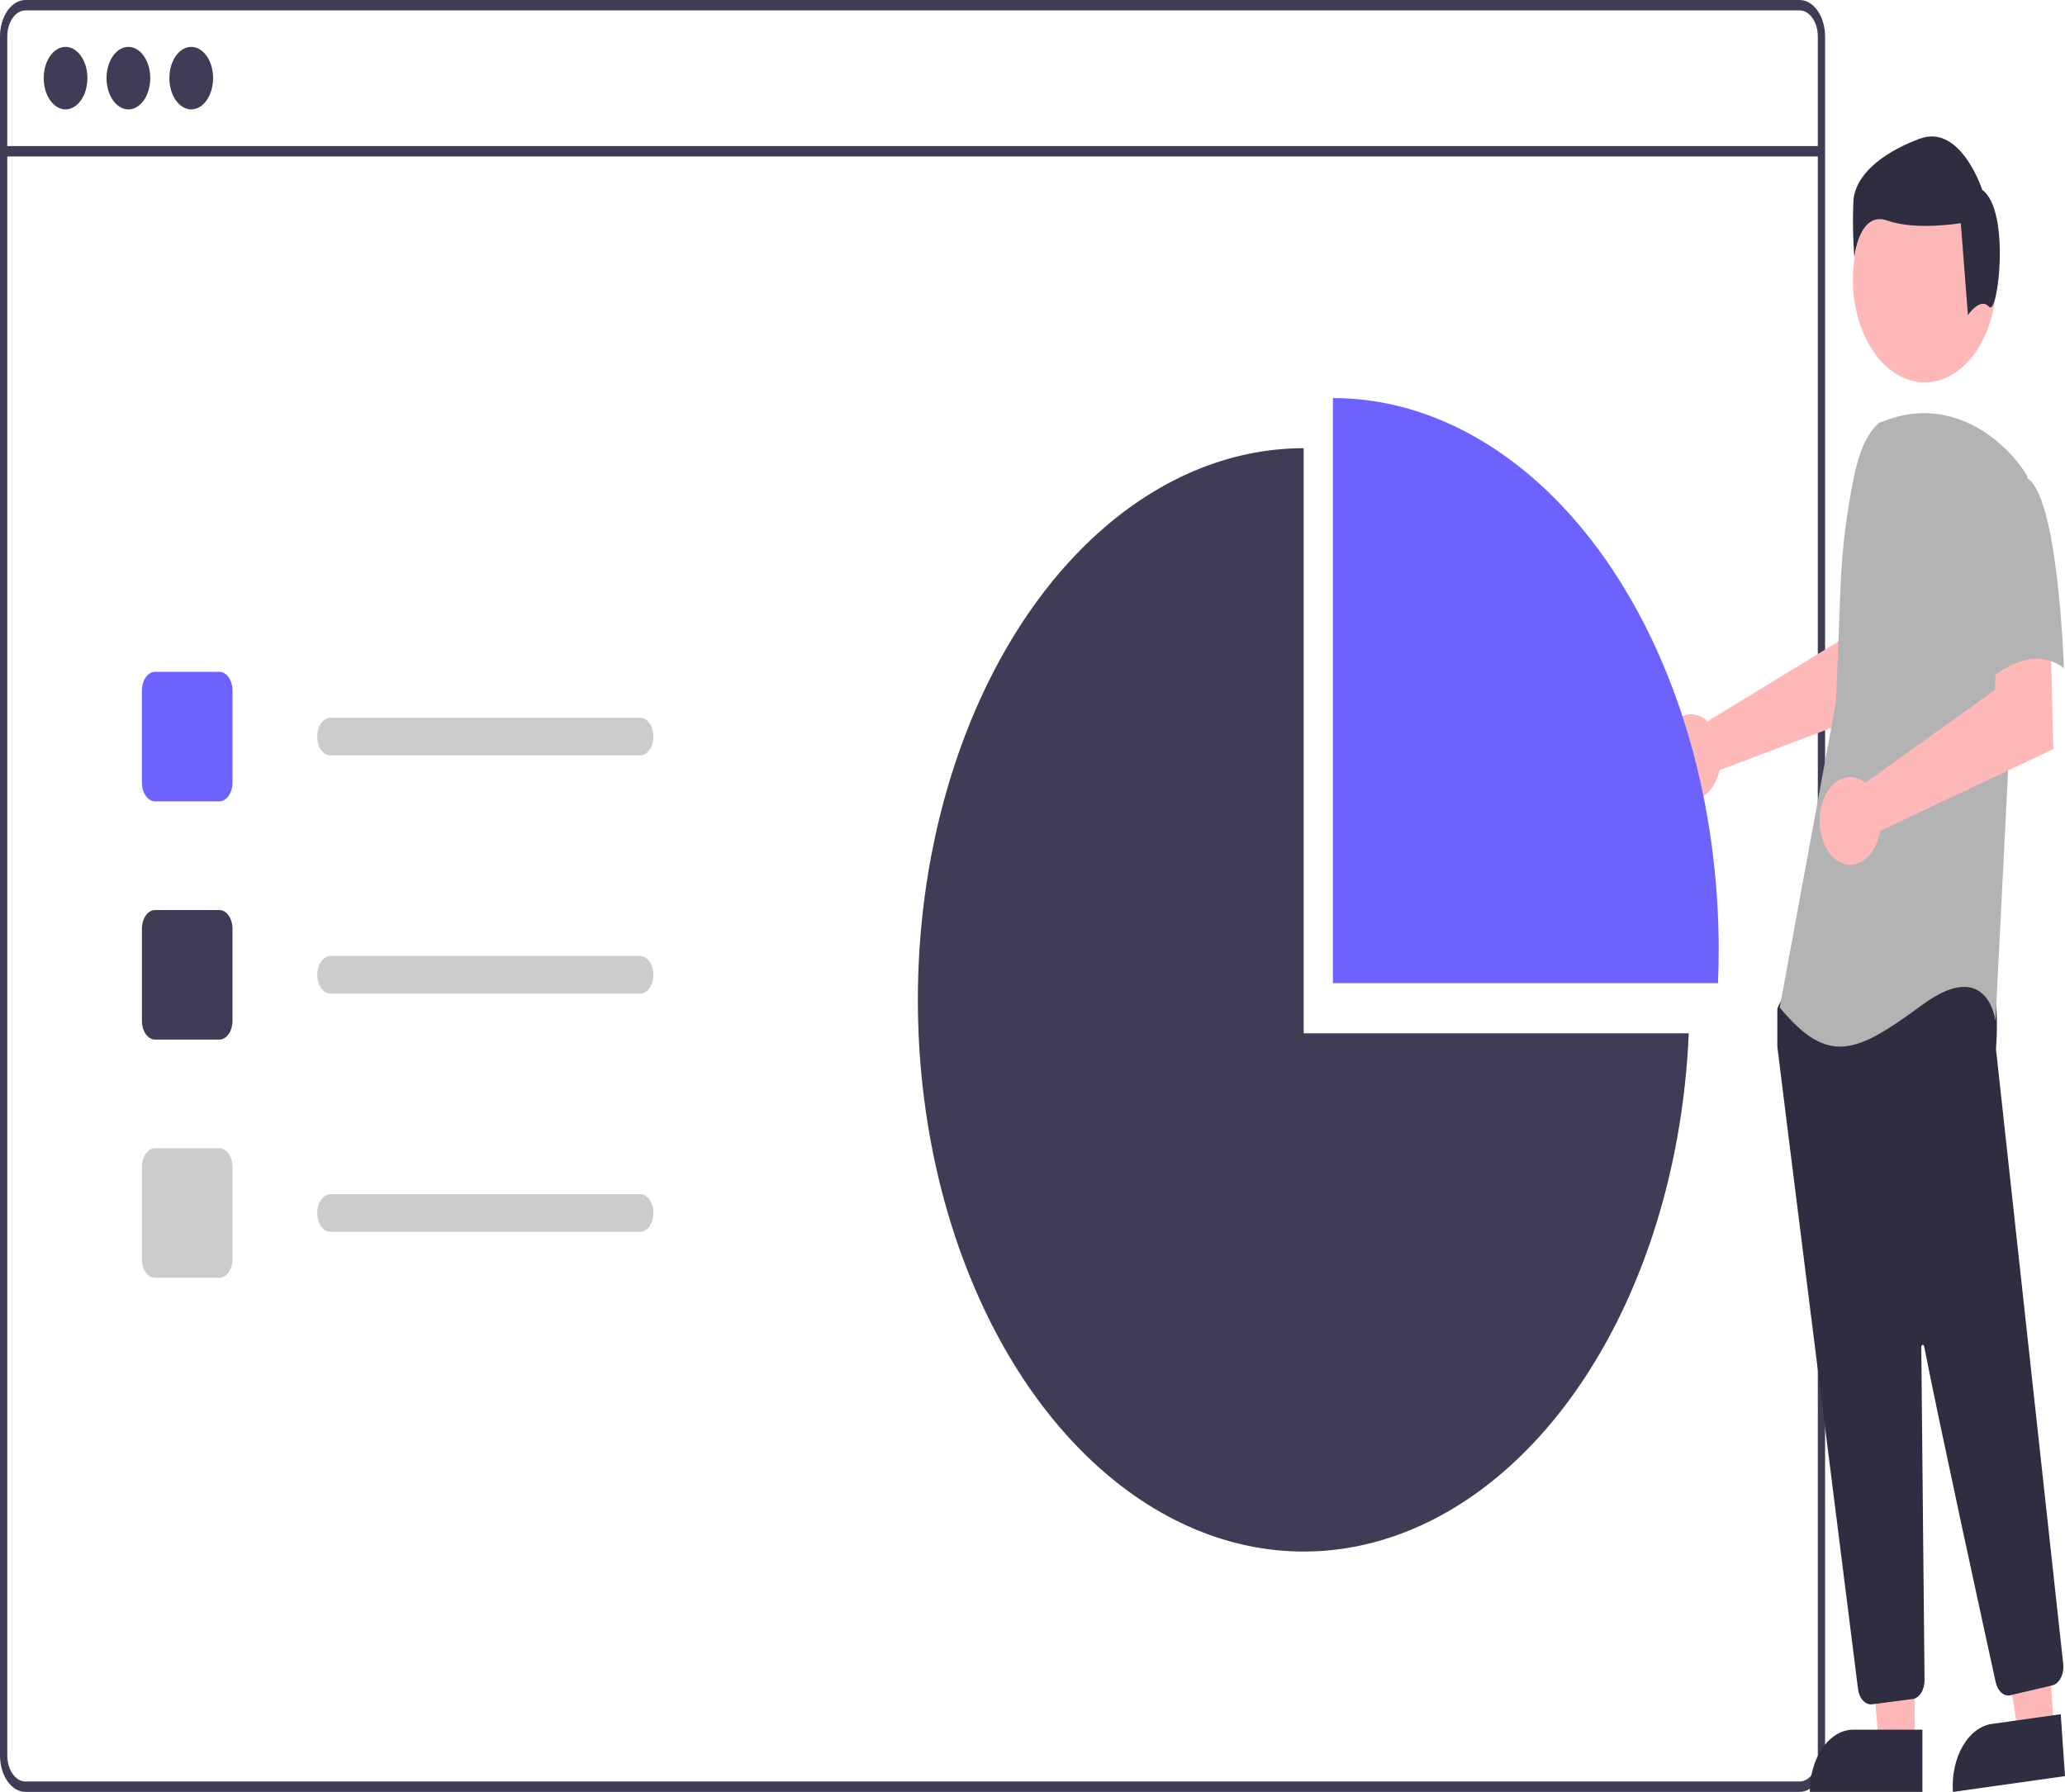 <svg width="568" height="493" viewBox="0 0 568 493" fill="none" xmlns="http://www.w3.org/2000/svg">
<g clip-path="url(#clip0)">
<path d="M494.991 1.36661e-08H7.01C5.151 0.002 3.369 1.06 2.055 2.939C0.741 4.819 0.002 7.368 0 10.027V482.973C0.002 485.632 0.741 488.181 2.055 490.061C3.369 491.94 5.151 492.998 7.01 493H494.991C496.005 493 497.006 492.686 497.927 492.078C498.847 491.471 499.664 490.585 500.322 489.482C500.377 489.395 500.428 489.303 500.474 489.206C500.893 488.474 501.231 487.656 501.479 486.779C501.832 485.574 502.012 484.28 502.009 482.973V10.027C502.007 7.366 501.267 4.816 499.951 2.936C498.635 1.056 496.851 -0 494.991 1.36661e-08V1.36661e-08ZM500.008 482.973C500.009 484.372 499.721 485.74 499.18 486.906C498.699 487.932 498.047 488.77 497.282 489.344C496.574 489.867 495.788 490.139 494.991 490.137H7.01C5.682 490.135 4.409 489.379 3.47 488.036C2.531 486.693 2.003 484.873 2.002 482.973V10.027C2.003 8.127 2.531 6.307 3.47 4.964C4.409 3.621 5.682 2.865 7.01 2.863H494.991C496.32 2.863 497.595 3.617 498.536 4.96C499.476 6.303 500.006 8.125 500.008 10.027V482.973Z" fill="#3F3D56"/>
<path d="M501.004 40.185H0.999V43.052H501.004V40.185Z" fill="#3F3D56"/>
<path d="M18.033 30.096C21.354 30.096 24.045 26.246 24.045 21.497C24.045 16.748 21.354 12.898 18.033 12.898C14.713 12.898 12.021 16.748 12.021 21.497C12.021 26.246 14.713 30.096 18.033 30.096Z" fill="#3F3D56"/>
<path d="M35.318 30.096C38.638 30.096 41.33 26.246 41.33 21.497C41.33 16.748 38.638 12.898 35.318 12.898C31.998 12.898 29.306 16.748 29.306 21.497C29.306 26.246 31.998 30.096 35.318 30.096Z" fill="#3F3D56"/>
<path d="M52.603 30.096C55.923 30.096 58.615 26.246 58.615 21.497C58.615 16.748 55.923 12.898 52.603 12.898C49.282 12.898 46.591 16.748 46.591 21.497C46.591 26.246 49.282 30.096 52.603 30.096Z" fill="#3F3D56"/>
<path d="M60.336 220.475H42.649C41.69 220.473 40.771 219.928 40.093 218.958C39.414 217.988 39.033 216.673 39.032 215.301V190.005C39.033 188.633 39.414 187.317 40.093 186.347C40.771 185.377 41.69 184.832 42.649 184.83H60.336C61.295 184.832 62.214 185.377 62.893 186.347C63.571 187.317 63.952 188.633 63.953 190.005V215.301C63.952 216.673 63.571 217.988 62.893 218.958C62.214 219.928 61.295 220.473 60.336 220.475Z" fill="#6C63FF"/>
<path d="M60.336 286.015H42.649C41.69 286.014 40.771 285.468 40.093 284.498C39.414 283.528 39.033 282.213 39.032 280.841V255.545C39.033 254.173 39.414 252.858 40.093 251.888C40.771 250.918 41.69 250.372 42.649 250.371H60.336C61.295 250.372 62.214 250.918 62.893 251.888C63.571 252.858 63.952 254.173 63.953 255.545V280.841C63.952 282.213 63.571 283.528 62.893 284.498C62.214 285.468 61.295 286.014 60.336 286.015V286.015Z" fill="#3F3D56"/>
<path d="M60.336 351.555H42.649C41.69 351.554 40.771 351.008 40.093 350.038C39.414 349.068 39.033 347.753 39.032 346.381V321.085C39.033 319.713 39.414 318.398 40.093 317.428C40.771 316.458 41.69 315.912 42.649 315.911H60.336C61.295 315.912 62.214 316.458 62.893 317.428C63.571 318.398 63.952 319.713 63.953 321.085V346.381C63.952 347.753 63.571 349.068 62.893 350.038C62.214 351.008 61.295 351.554 60.336 351.555Z" fill="#CCCCCC"/>
<path d="M176.101 207.827H90.885C89.925 207.827 89.005 207.282 88.327 206.311C87.648 205.341 87.267 204.025 87.267 202.653C87.267 201.28 87.648 199.964 88.327 198.994C89.005 198.024 89.925 197.479 90.885 197.479H176.101C177.06 197.479 177.98 198.024 178.659 198.994C179.337 199.964 179.718 201.28 179.718 202.653C179.718 204.025 179.337 205.341 178.659 206.311C177.98 207.282 177.06 207.827 176.101 207.827V207.827Z" fill="#CCCCCC"/>
<path d="M176.101 273.367H90.885C89.925 273.367 89.005 272.822 88.327 271.851C87.648 270.881 87.267 269.565 87.267 268.193C87.267 266.82 87.648 265.504 88.327 264.534C89.005 263.564 89.925 263.019 90.885 263.019H176.101C177.06 263.019 177.98 263.564 178.659 264.534C179.337 265.504 179.718 266.82 179.718 268.193C179.718 269.565 179.337 270.881 178.659 271.851C177.98 272.822 177.06 273.367 176.101 273.367V273.367Z" fill="#CCCCCC"/>
<path d="M176.101 338.907H90.885C89.925 338.907 89.005 338.362 88.327 337.392C87.648 336.421 87.267 335.105 87.267 333.733C87.267 332.361 87.648 331.045 88.327 330.074C89.005 329.104 89.925 328.559 90.885 328.559H176.101C177.06 328.559 177.98 329.104 178.659 330.074C179.337 331.045 179.718 332.361 179.718 333.733C179.718 335.105 179.337 336.421 178.659 337.392C177.98 338.362 177.06 338.907 176.101 338.907V338.907Z" fill="#CCCCCC"/>
<path d="M468.544 197.559C468.938 197.816 469.317 198.119 469.678 198.464L505.735 176.452L507.023 162.867L521.43 162.741L520.579 193.899L472.987 211.901C472.887 212.374 472.767 212.838 472.627 213.29C471.939 215.39 470.832 217.152 469.446 218.356C468.06 219.559 466.456 220.15 464.836 220.054C463.216 219.958 461.652 219.18 460.34 217.817C459.029 216.453 458.028 214.566 457.463 212.392C456.899 210.218 456.796 207.854 457.168 205.596C457.54 203.339 458.37 201.289 459.554 199.705C460.738 198.12 462.223 197.071 463.822 196.689C465.422 196.307 467.064 196.61 468.544 197.559V197.559Z" fill="#FFB8B8"/>
<path d="M526.67 479.91L516.814 479.909L512.125 425.536L526.672 425.537L526.67 479.91Z" fill="#FFB8B8"/>
<path d="M509.774 475.882H528.782V492.999H497.806C497.806 490.751 498.115 488.525 498.717 486.448C499.318 484.372 500.2 482.485 501.311 480.895C502.422 479.306 503.742 478.045 505.194 477.185C506.646 476.324 508.202 475.882 509.774 475.882V475.882Z" fill="#2F2E41"/>
<path d="M565.001 475.926L555.192 477.308L546.799 423.855L561.275 421.815L565.001 475.926Z" fill="#FFB8B8"/>
<path d="M547.911 474.287L566.827 471.622L568 488.657L537.173 493C537.019 490.763 537.175 488.504 537.631 486.353C538.087 484.202 538.835 482.201 539.832 480.463C540.829 478.725 542.056 477.286 543.442 476.226C544.828 475.166 546.347 474.508 547.911 474.287V474.287Z" fill="#2F2E41"/>
<path d="M529.413 105.197C540.318 105.197 549.159 92.553 549.159 76.956C549.159 61.359 540.318 48.715 529.413 48.715C518.508 48.715 509.668 61.359 509.668 76.956C509.668 92.553 518.508 105.197 529.413 105.197Z" fill="#FFB8B8"/>
<path d="M514.611 468.914C513.764 468.917 512.944 468.492 512.294 467.715C511.645 466.937 511.209 465.856 511.062 464.663C505.961 424.159 489.285 291.723 488.887 288.054C488.878 287.97 488.874 287.885 488.874 287.799V277.925C488.873 277.565 488.952 277.214 489.099 276.922L491.302 272.509C491.406 272.297 491.544 272.122 491.703 271.997C491.862 271.873 492.039 271.802 492.221 271.791C504.78 270.948 545.91 268.48 547.897 272.031C549.893 275.599 549.188 286.412 549.026 288.543L549.034 288.765L567.512 457.784C567.657 459.132 567.425 460.507 566.866 461.612C566.307 462.717 565.466 463.463 564.526 463.688L552.985 466.408C552.125 466.605 551.244 466.355 550.503 465.702C549.762 465.05 549.209 464.038 548.945 462.852C545.375 446.537 533.405 391.657 529.257 370.421C529.231 370.286 529.172 370.17 529.09 370.093C529.009 370.017 528.911 369.985 528.814 370.005C528.717 370.024 528.629 370.094 528.566 370.199C528.502 370.305 528.468 370.441 528.469 370.58C528.676 390.823 529.177 442.471 529.35 460.309L529.369 462.231C529.376 463.531 529.042 464.789 528.433 465.755C527.824 466.72 526.984 467.324 526.078 467.446L514.949 468.893C514.836 468.907 514.723 468.914 514.611 468.914Z" fill="#2F2E41"/>
<path d="M516.882 116.301C513.436 119.231 511.374 124.615 510.191 130.094C508.001 140.236 506.682 150.723 506.265 161.322L505.014 193.058L489.534 277.19C502.951 293.427 510.69 289.737 528.75 276.456C546.81 263.175 548.874 280.884 548.874 280.884L552.486 209.298L557.646 131.072C556.487 129.077 555.176 127.275 553.737 125.698C548.968 120.393 543.419 116.707 537.509 114.915C531.598 113.123 525.481 113.274 519.617 115.355L516.882 116.301Z" fill="#B3B3B3"/>
<path d="M511.854 214.55C512.271 214.774 512.674 215.045 513.061 215.36L548.713 189.837L549.305 176.009L564.012 174.559L564.8 206.079L517.155 228.615C516.766 231.001 515.878 233.162 514.609 234.809C513.341 236.457 511.752 237.513 510.053 237.837C508.355 238.161 506.628 237.738 505.102 236.624C503.576 235.51 502.323 233.758 501.51 231.601C500.697 229.444 500.362 226.983 500.551 224.548C500.739 222.112 501.441 219.816 502.564 217.965C503.687 216.114 505.177 214.796 506.837 214.186C508.496 213.576 510.246 213.703 511.854 214.55H511.854Z" fill="#FFB8B8"/>
<path d="M557.387 131.431C566.159 135.859 567.705 183.832 567.705 183.832C557.385 175.714 545.001 188.999 545.001 188.999C545.001 188.999 542.421 176.452 539.325 160.216C538.39 155.649 538.278 150.818 539 146.173C539.721 141.527 541.253 137.219 543.452 133.648C543.452 133.648 548.615 127 557.387 131.431Z" fill="#B3B3B3"/>
<path d="M547.118 84.424C544.658 81.609 541.301 86.726 541.301 86.726L539.333 61.391C539.333 61.391 527.032 63.499 519.16 60.688C511.287 57.877 510.057 70.893 510.057 70.893C509.651 65.635 509.569 60.337 509.811 55.059C510.303 48.725 516.7 42.391 528.016 38.169C539.333 33.946 545.237 52.244 545.237 52.244C553.111 57.873 549.578 87.24 547.118 84.424Z" fill="#2F2E41"/>
<path d="M472.549 270.492C472.676 267.449 472.748 264.383 472.748 261.294C472.748 221.04 461.568 182.435 441.667 153.971C421.766 125.507 394.774 109.517 366.63 109.517V270.492H472.549Z" fill="#6C63FF"/>
<path d="M358.591 284.29V123.314C337.877 123.313 317.615 131.983 300.305 148.255C282.994 164.527 269.392 187.689 261.175 214.886C252.958 242.082 250.486 272.124 254.064 301.306C257.641 330.487 267.112 357.534 281.308 379.109C295.504 400.685 313.805 415.846 333.954 422.723C354.102 429.6 375.217 427.893 394.696 417.812C414.174 407.731 431.163 389.716 443.569 365.99C455.975 342.264 463.254 313.863 464.51 284.29H358.591Z" fill="#3F3D56"/>
</g>
<defs>
<clipPath id="clip0">
<rect width="568" height="493" fill="white"/>
</clipPath>
</defs>
</svg>
